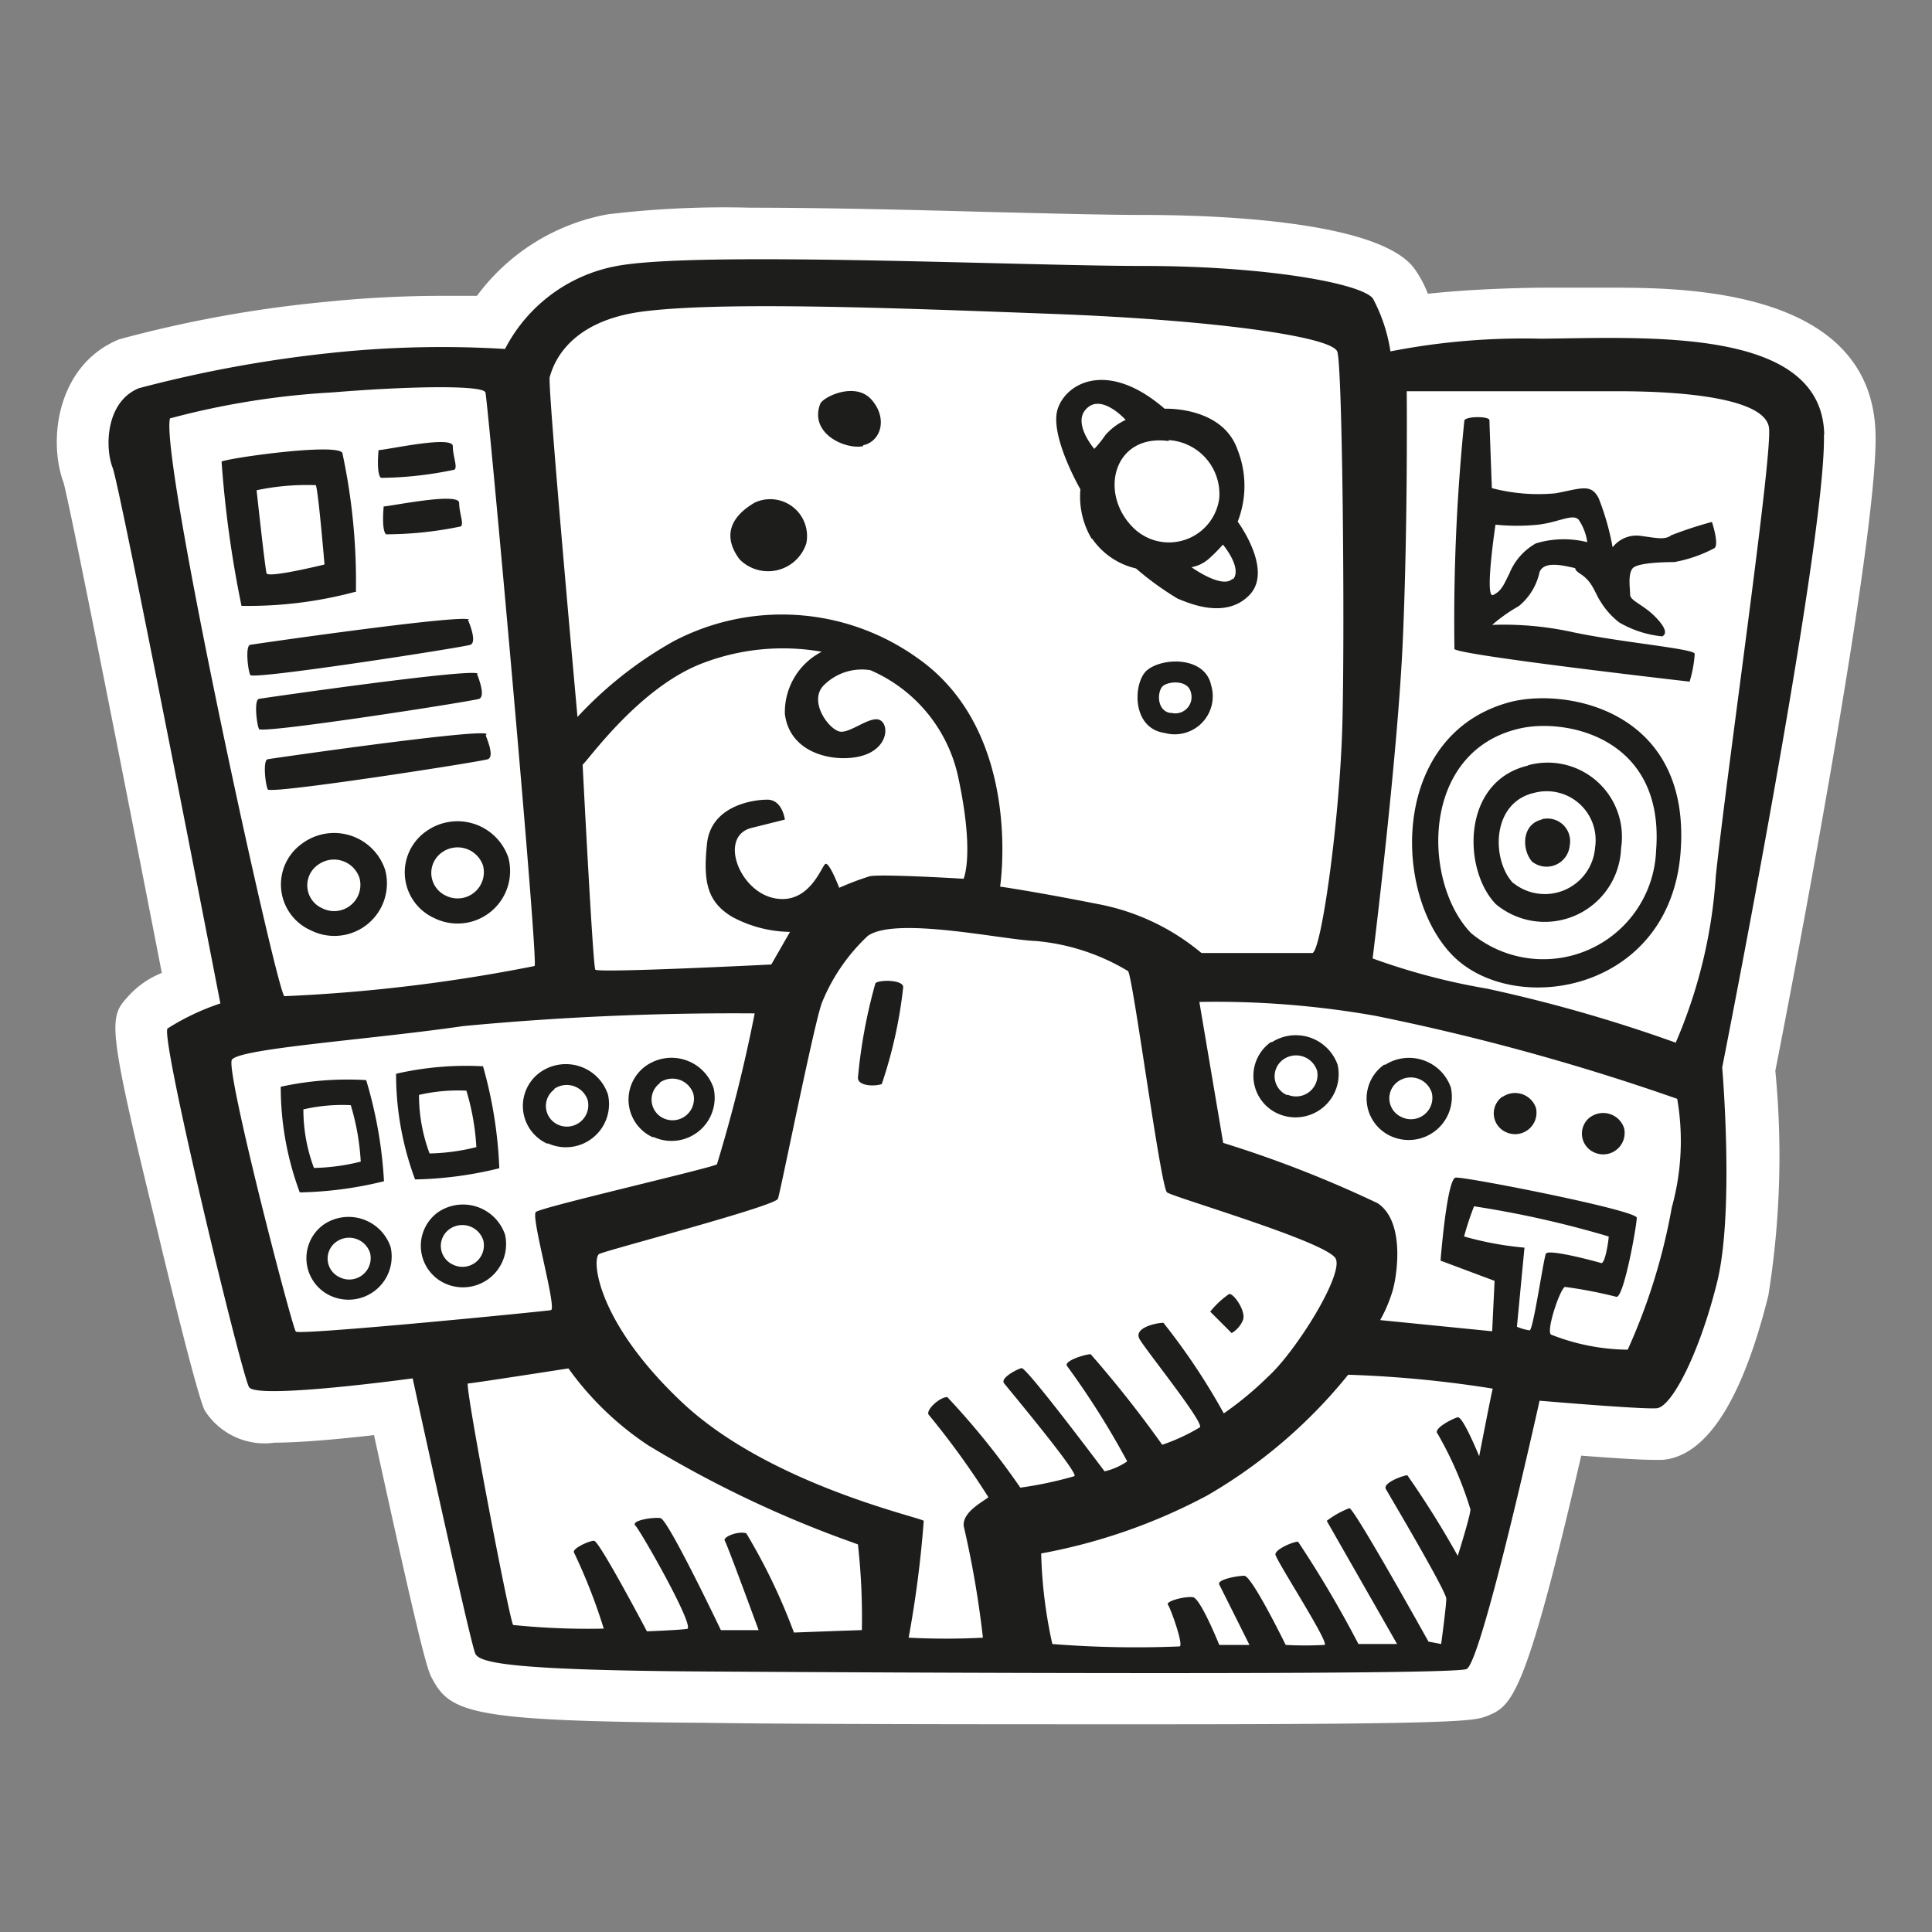 <svg id="Layer_1" data-name="Layer 1" xmlns="http://www.w3.org/2000/svg" width="64" height="64" viewBox="0 0 64 64"><rect x="0" y="0" width="64" height="64" fill="#808080" stroke="none"/><defs><style>.cls-1{fill:#fff;}.cls-2{fill:#1d1d1b;}</style></defs><title>mission-control</title><g id="mission-control"><path class="cls-1" d="M38.15,57.12c-5.46,0-11.65,0-14.82-.05-7.55-.05-8.4-.3-9-1.44-.15-.26-.28-.49-1.94-8.09-1.05.12-2.4.25-3.29.25a2.35,2.35,0,0,1-2.32-1.07c-.27-.55-1.34-5-1.66-6.35C3.52,33.82,3.62,33.7,4.25,33a3,3,0,0,1,1.11-.77C4.13,25.9,2.37,17,2.11,16c-.54-1.45-.2-3.93,1.84-4.76A40.67,40.67,0,0,1,10.79,10a37.81,37.81,0,0,1,3.89-.2l1.12,0A6.93,6.93,0,0,1,20.13,7.1a32.28,32.28,0,0,1,4.72-.22c2.39,0,5.29.07,7.84.14,2.05.05,3.91.1,5.15.1,2.3,0,7.79.17,9,1.76a3.72,3.72,0,0,1,.46.85c.86-.09,2.09-.18,3.74-.2h.71l1.57,0c2.38,0,8.7,0,8.81,4.85.08,3.5-2.8,18.46-3.32,21.09a29.25,29.25,0,0,1-.23,7.44c-.87,3.5-2.06,5.33-3.51,5.45h-.28c-.47,0-1.51-.07-2.41-.14-1.87,8.11-2.31,8.29-3.13,8.63C48.82,57,48.6,57.12,38.15,57.12Z"/><path class="cls-2" d="M50.09,23.24c-4,1-4,6.29-2,8.38s7.21,1.29,7.58-3.37S52,22.79,50.09,23.24Zm4.77,4.94a3.74,3.74,0,0,1-6.13,2.73c-1.62-1.68-1.68-6,1.58-6.77C51.83,23.77,55.16,24.4,54.86,28.18Zm-4.24-2.82c-2.21.52-2.17,3.45-1.07,4.59a2.53,2.53,0,0,0,4.15-1.85A2.46,2.46,0,0,0,50.62,25.35Zm-.49,3.9c-.72-.75-.75-2.68.71-3a1.62,1.62,0,0,1,2,1.81A1.67,1.67,0,0,1,50.13,29.25Zm.94-2.11c-.67.16-.66,1-.32,1.39A.77.77,0,0,0,52,28,.75.75,0,0,0,51.07,27.14ZM15,15.57c.21,0,0-.42,0-.79s-2.21.13-2.46.13c0,0-.08.79.08.92A12.21,12.21,0,0,0,15,15.57Zm-2.29,1.21s-.08.79.08.92a12.21,12.21,0,0,0,2.42-.25c.21,0,0-.42,0-.79S12.92,16.78,12.67,16.78Zm-.92,2.83A20.3,20.3,0,0,0,11.34,15c-.21-.33-3.75.17-4,.29A36.5,36.5,0,0,0,8,20.07,13.71,13.71,0,0,0,11.75,19.61Zm-1.33-3.54c.08.13.29,2.63.29,2.63s-1.87.46-1.92.29-.33-2.75-.33-2.75A8.12,8.12,0,0,1,10.42,16.07Zm5.08,4.46c-.08-.21-7.08.8-7.25.83s-.08.83,0,1,7.08-.92,7.29-1S15.59,20.74,15.5,20.53Zm.29,1.79c-.08-.21-7.08.8-7.25.83s-.08.83,0,1,7.08-.92,7.29-1S15.88,22.53,15.8,22.32Zm.29,2c-.08-.21-7.08.8-7.25.83s-.08.83,0,1,7.08-.92,7.29-1S16.17,24.57,16.09,24.36ZM10.3,30.82a1.74,1.74,0,0,0,2.46-2A1.78,1.78,0,0,0,10,27.95,1.66,1.66,0,0,0,10.3,30.82Zm.26-2.19a.89.89,0,0,1,1.35.46.87.87,0,0,1-1.23,1A.83.83,0,0,1,10.56,28.63Zm3.57-1.1a1.66,1.66,0,0,0,.25,2.88,1.74,1.74,0,0,0,2.46-2A1.78,1.78,0,0,0,14.13,27.53ZM16,28.67a.87.87,0,0,1-1.23,1,.83.83,0,0,1-.12-1.44A.89.89,0,0,1,16,28.67ZM26.71,18A1.22,1.22,0,0,0,25,16.65c-.92.54-1,1.21-.5,1.88A1.33,1.33,0,0,0,26.71,18Zm1.88-3.25c.58-.12.83-.87.29-1.5s-1.62-.1-1.71.13C26.8,14.36,28,14.9,28.59,14.78Zm7.58,3.08a2.42,2.42,0,0,0,1.46,1,9.93,9.93,0,0,0,1.38,1c.33.13,1.58.71,2.38-.12S41,17.28,41,17.28a3.25,3.25,0,0,0,0-2.37c-.5-1.46-2.42-1.37-2.42-1.37-1.87-1.62-3.25-.87-3.54,0s.75,2.67.75,2.67A2.73,2.73,0,0,0,36.17,17.86Zm4.67,1.33c-.33.38-1.37-.37-1.37-.37a1.21,1.21,0,0,0,.54-.25,5,5,0,0,0,.5-.5S41.17,18.82,40.84,19.2Zm-2.12-4.58a1.79,1.79,0,0,1,1.67,1.92,1.68,1.68,0,0,1-2.83,1C36.38,16.36,36.88,14.36,38.71,14.61ZM36,13.53c.5-.5,1.29.38,1.29.38a2,2,0,0,0-.67.5,4,4,0,0,1-.37.46S35.5,14,36,13.53Zm2,8.67c-.46.38-.54,1.92.58,2.08a1.26,1.26,0,0,0,1.54-1.58C39.92,21.74,38.52,21.77,38,22.2Zm.78,1.42c-.48-.07-.45-.74-.25-.9s.83-.2.92.22A.54.54,0,0,1,38.78,23.61Zm16.56-5.87c-.21.13-.42.08-1,0a1,1,0,0,0-.92.38,8.54,8.54,0,0,0-.46-1.62c-.25-.5-.58-.33-1.42-.17a6.05,6.05,0,0,1-2.12-.17s-.08-2.12-.08-2.25-.73-.14-.83,0a65.56,65.56,0,0,0-.33,7.58c.17.21,7.79,1.08,7.79,1.08a4,4,0,0,0,.17-.92c0-.17-2.37-.37-4-.71a10.69,10.69,0,0,0-2.71-.25,5.34,5.34,0,0,1,.88-.62A2,2,0,0,0,51,18.95c.13-.33.63-.25,1-.17s0,0,.38.25.46.63.63.88a2.55,2.55,0,0,0,.63.71,3.5,3.5,0,0,0,1.42.46c.17-.08.13-.29-.25-.67S54,19.9,54,19.7s-.08-.67.08-.87,1.13-.21,1.38-.21a4.59,4.59,0,0,0,1.33-.46c.17-.12-.08-.87-.08-.87A12.92,12.92,0,0,0,55.34,17.74ZM50.88,18A2,2,0,0,0,50,19c-.17.33-.25.58-.54.71s.08-2.33.08-2.33a7,7,0,0,0,1.42,0c.67-.08,1.13-.37,1.33-.17a1.73,1.73,0,0,1,.29.75A3.19,3.19,0,0,0,50.88,18ZM12.13,35.78A10.35,10.35,0,0,0,9.3,36a10,10,0,0,0,.63,3.5,12.52,12.52,0,0,0,2.79-.37A14.35,14.35,0,0,0,12.13,35.78Zm-.18,2.7a6.93,6.93,0,0,1-1.55.21,5.54,5.54,0,0,1-.35-1.94,5.73,5.73,0,0,1,1.57-.14A8,8,0,0,1,11.95,38.48Zm4-3.16a10.36,10.36,0,0,0-2.83.25,10,10,0,0,0,.63,3.5,12.51,12.51,0,0,0,2.79-.37A14.35,14.35,0,0,0,16,35.32ZM15.78,38a6.92,6.92,0,0,1-1.55.21,5.53,5.53,0,0,1-.35-1.94,5.73,5.73,0,0,1,1.57-.14A8,8,0,0,1,15.78,38Zm2.36-.13a1.43,1.43,0,0,0,2-1.61,1.47,1.47,0,0,0-2.23-.75A1.37,1.37,0,0,0,18.14,37.89Zm.22-1.8a.73.73,0,0,1,1.11.38.71.71,0,0,1-1,.8A.68.68,0,0,1,18.36,36.09Zm3.28,1.59a1.43,1.43,0,0,0,2-1.61,1.47,1.47,0,0,0-2.23-.75A1.37,1.37,0,0,0,21.64,37.68Zm.22-1.8a.73.73,0,0,1,1.11.38.71.71,0,0,1-1,.8A.68.68,0,0,1,21.86,35.88ZM10.73,40.56a1.37,1.37,0,0,0,.21,2.36,1.43,1.43,0,0,0,2-1.61A1.47,1.47,0,0,0,10.73,40.56Zm.52,1.75a.68.68,0,0,1-.1-1.18.73.73,0,0,1,1.11.38A.71.71,0,0,1,11.25,42.31Zm3.27-2.16a1.37,1.37,0,0,0,.21,2.36,1.43,1.43,0,0,0,2-1.61A1.47,1.47,0,0,0,14.52,40.15ZM15,41.89a.68.68,0,0,1-.1-1.18.73.73,0,0,1,1.11.38A.71.71,0,0,1,15,41.89Zm27.1-7.37a1.37,1.37,0,0,0,.21,2.36,1.43,1.43,0,0,0,2-1.61A1.47,1.47,0,0,0,42.14,34.52Zm.52,1.75a.68.68,0,0,1-.1-1.18.73.73,0,0,1,1.11.38A.71.71,0,0,1,42.67,36.27Zm3.23-1a1.37,1.37,0,0,0,.21,2.36,1.43,1.43,0,0,0,2-1.61A1.47,1.47,0,0,0,45.89,35.27ZM46.42,37a.68.68,0,0,1-.1-1.18.73.73,0,0,1,1.11.38A.71.71,0,0,1,46.42,37Zm3.36-.68a.68.68,0,0,0,.1,1.18.71.71,0,0,0,1-.8A.73.73,0,0,0,49.77,36.34Zm2.92.67a.68.68,0,0,0,.1,1.18.71.71,0,0,0,1-.8A.73.73,0,0,0,52.69,37Zm7.73-22.6c-.08-3.54-5.75-3.21-9.37-3.17a23,23,0,0,0-5,.42,5.45,5.45,0,0,0-.58-1.75c-.37-.5-3.54-1.08-7.62-1.08s-14.75-.5-17.42,0a5.23,5.23,0,0,0-3.71,2.75,34.55,34.55,0,0,0-5.75.13,42,42,0,0,0-6.38,1.17c-1.12.46-1.12,2-.87,2.63S7.3,33.24,7.3,33.24a7.92,7.92,0,0,0-1.75.83C5.3,34.36,8,45.53,8.25,45.95s5.42-.29,5.42-.29,1.92,8.83,2.08,9.13,1.25.54,7.58.58,24.75.13,25.25-.08S51,46.4,51,46.4s3.38.29,3.88.25,1.42-1.83,2-4.17.17-7.12.17-7.12S60.5,17.95,60.42,14.4ZM18.21,12.49c.08-.25.46-1.83,3.08-2.17s8.33-.12,13.63.08,9.21.75,9.38,1.25.25,9,.17,12.25-.71,7.67-1,7.67H39.8a7.5,7.5,0,0,0-3.42-1.62c-2.12-.42-3.25-.58-3.25-.58s.79-5.12-2.75-7.58a7.71,7.71,0,0,0-8.08-.54,13,13,0,0,0-3.17,2.5S18.13,12.74,18.21,12.49Zm7.21,14c-.5,0-1.87.21-2,1.46s0,1.92.83,2.42a4.15,4.15,0,0,0,1.92.5l-.62,1.08s-5.75.29-5.83.17-.42-6.79-.42-6.79c.17-.12,1.88-2.58,4-3.37a7.43,7.43,0,0,1,3.92-.37A2.25,2.25,0,0,0,26,23.65c.17,1.38,1.75,1.63,2.58,1.38s.88-1,.58-1.17-.92.38-1.29.38-1.12-1-.58-1.54a1.78,1.78,0,0,1,1.54-.5,5,5,0,0,1,2.92,3.58c.54,2.54.17,3.33.17,3.33s-2.79-.17-3.12-.08a9.18,9.18,0,0,0-1,.38s-.33-.87-.46-.79-.54,1.38-1.71,1.13-1.83-2.08-.71-2.33L26,27.15S25.92,26.49,25.42,26.49ZM5.63,13.86A26.34,26.34,0,0,1,11,13c2.54-.21,5-.25,5.08,0S17.84,31.82,17.71,32a54.35,54.35,0,0,1-8.29,1C9.17,32.86,5.3,15.24,5.63,13.86ZM9.8,44.11c-.12-.12-2.33-8.62-2.12-9s4.58-.67,7.67-1.12A95.07,95.07,0,0,1,25,33.57a50.84,50.84,0,0,1-1.25,5c-.21.13-5.83,1.42-6,1.58s.71,3.21.5,3.25S9.92,44.24,9.8,44.11ZM28.55,54c-.12,0-2.25.08-2.25.08a19.63,19.63,0,0,0-1.58-3.29c-.29-.08-.79.13-.71.25S25.13,54,25.13,54l-1.25,0s-1.75-3.67-2-3.71-1,.08-.83.25,2,3.38,1.71,3.42-1.33.08-1.33.08-1.58-3-1.75-3-.71.25-.67.38A18.53,18.53,0,0,1,20,53.95a24.42,24.42,0,0,1-3-.12c-.12-.12-1.62-8-1.5-8s3.33-.5,3.33-.5a10.15,10.15,0,0,0,2.63,2.54,37,37,0,0,0,6.38,3.08l.58.21A21.81,21.81,0,0,1,28.55,54Zm4.21-4.42c-.12.13-.92.5-.83,1a32.21,32.21,0,0,1,.63,3.67,23.56,23.56,0,0,1-2.46,0,36.37,36.37,0,0,0,.5-3.87c-.12-.12-5.12-1.21-8-3.92s-3-4.79-2.75-4.92,5.83-1.58,5.92-1.83,1.21-5.87,1.46-6.5A6.23,6.23,0,0,1,28.75,31c.93-.65,4.46.13,5.54.17a7.12,7.12,0,0,1,3.08,1c.17.25,1.08,7.17,1.29,7.33S44,41.15,44.25,41.7,42.92,44.78,42,45.61a11.09,11.09,0,0,1-1.46,1.21,21.57,21.57,0,0,0-2-3c-.25,0-1,.17-.79.54s2.13,2.75,2,2.92a6.41,6.41,0,0,1-1.25.58,37.79,37.79,0,0,0-2.37-3c-.17,0-.87.21-.79.38a27,27,0,0,1,2,3.17,2.17,2.17,0,0,1-.75.33S34,45.28,33.84,45.32s-.71.33-.58.5,2.5,3,2.33,3.08a12.6,12.6,0,0,1-1.79.38,25.42,25.42,0,0,0-2.42-3c-.25,0-.71.42-.62.58A26.77,26.77,0,0,1,32.75,49.61ZM49,48.24s-.54-1.33-.71-1.29-.83.38-.67.54A12,12,0,0,1,48.71,50c0,.21-.42,1.54-.42,1.54a31.11,31.11,0,0,0-1.67-2.67c-.12,0-.83.25-.71.46s2,3.38,2,3.63-.17,1.5-.17,1.5l-.42-.08s-2.46-4.42-2.62-4.42a3,3,0,0,0-.75.42l2.33,4.08H45A37,37,0,0,0,43,51.07c-.17,0-.75.25-.75.42s1.79,2.92,1.63,3a11.75,11.75,0,0,1-1.29,0s-1.12-2.29-1.37-2.29-.92.13-.83.29l1,2h-1s-.62-1.54-.87-1.58-.92.13-.83.25.54,1.38.38,1.38a34.92,34.92,0,0,1-4.21-.08,15.55,15.55,0,0,1-.37-3,18.9,18.9,0,0,0,5.5-1.92,16.83,16.83,0,0,0,4.67-4,38,38,0,0,1,4.79.46C49.42,46.07,49,48.24,49,48.24Zm2.21-6.71c-.08.17-.42,2.54-.54,2.54a1.69,1.69,0,0,1-.42-.12l.25-2.62a10.82,10.82,0,0,1-2-.37,9.31,9.31,0,0,1,.33-1,33.34,33.34,0,0,1,4.46,1c0,.13-.12.92-.25.88S51.3,41.36,51.21,41.53ZM55.38,40a19.88,19.88,0,0,1-1.46,4.71,7.06,7.06,0,0,1-2.54-.5c-.17-.12.29-1.5.46-1.58a15.35,15.35,0,0,1,1.71.33c.25,0,.67-2.37.67-2.62s-5.71-1.37-6-1.33-.5,2.75-.5,2.75l1.79.67-.08,1.67-3.71-.37a4.75,4.75,0,0,0,.42-1c.13-.46.42-2.25-.5-2.87a38.29,38.29,0,0,0-5.12-2l-.79-4.67a30.41,30.41,0,0,1,5.83.46,75.6,75.6,0,0,1,10,2.75A8.24,8.24,0,0,1,55.38,40Zm1.46-11a16.6,16.6,0,0,1-1.33,5.54,49.27,49.27,0,0,0-6.25-1.79,21.76,21.76,0,0,1-3.79-1s.83-6.67,1-10.54.13-8.25.13-8.25c.33,0,4.54,0,7,0s4.88.29,5,1.21S57.25,25.2,56.84,29ZM29,32.57a17.34,17.34,0,0,0-.58,3.13c0,.29.58.29.79.21a15.07,15.07,0,0,0,.71-3.21C29.92,32.45,29.12,32.45,29,32.57ZM41.17,43.74c.13-.29-.32-.93-.46-.87a2.91,2.91,0,0,0-.62.58l.71.71A.89.89,0,0,0,41.17,43.74Z"/></g></svg>